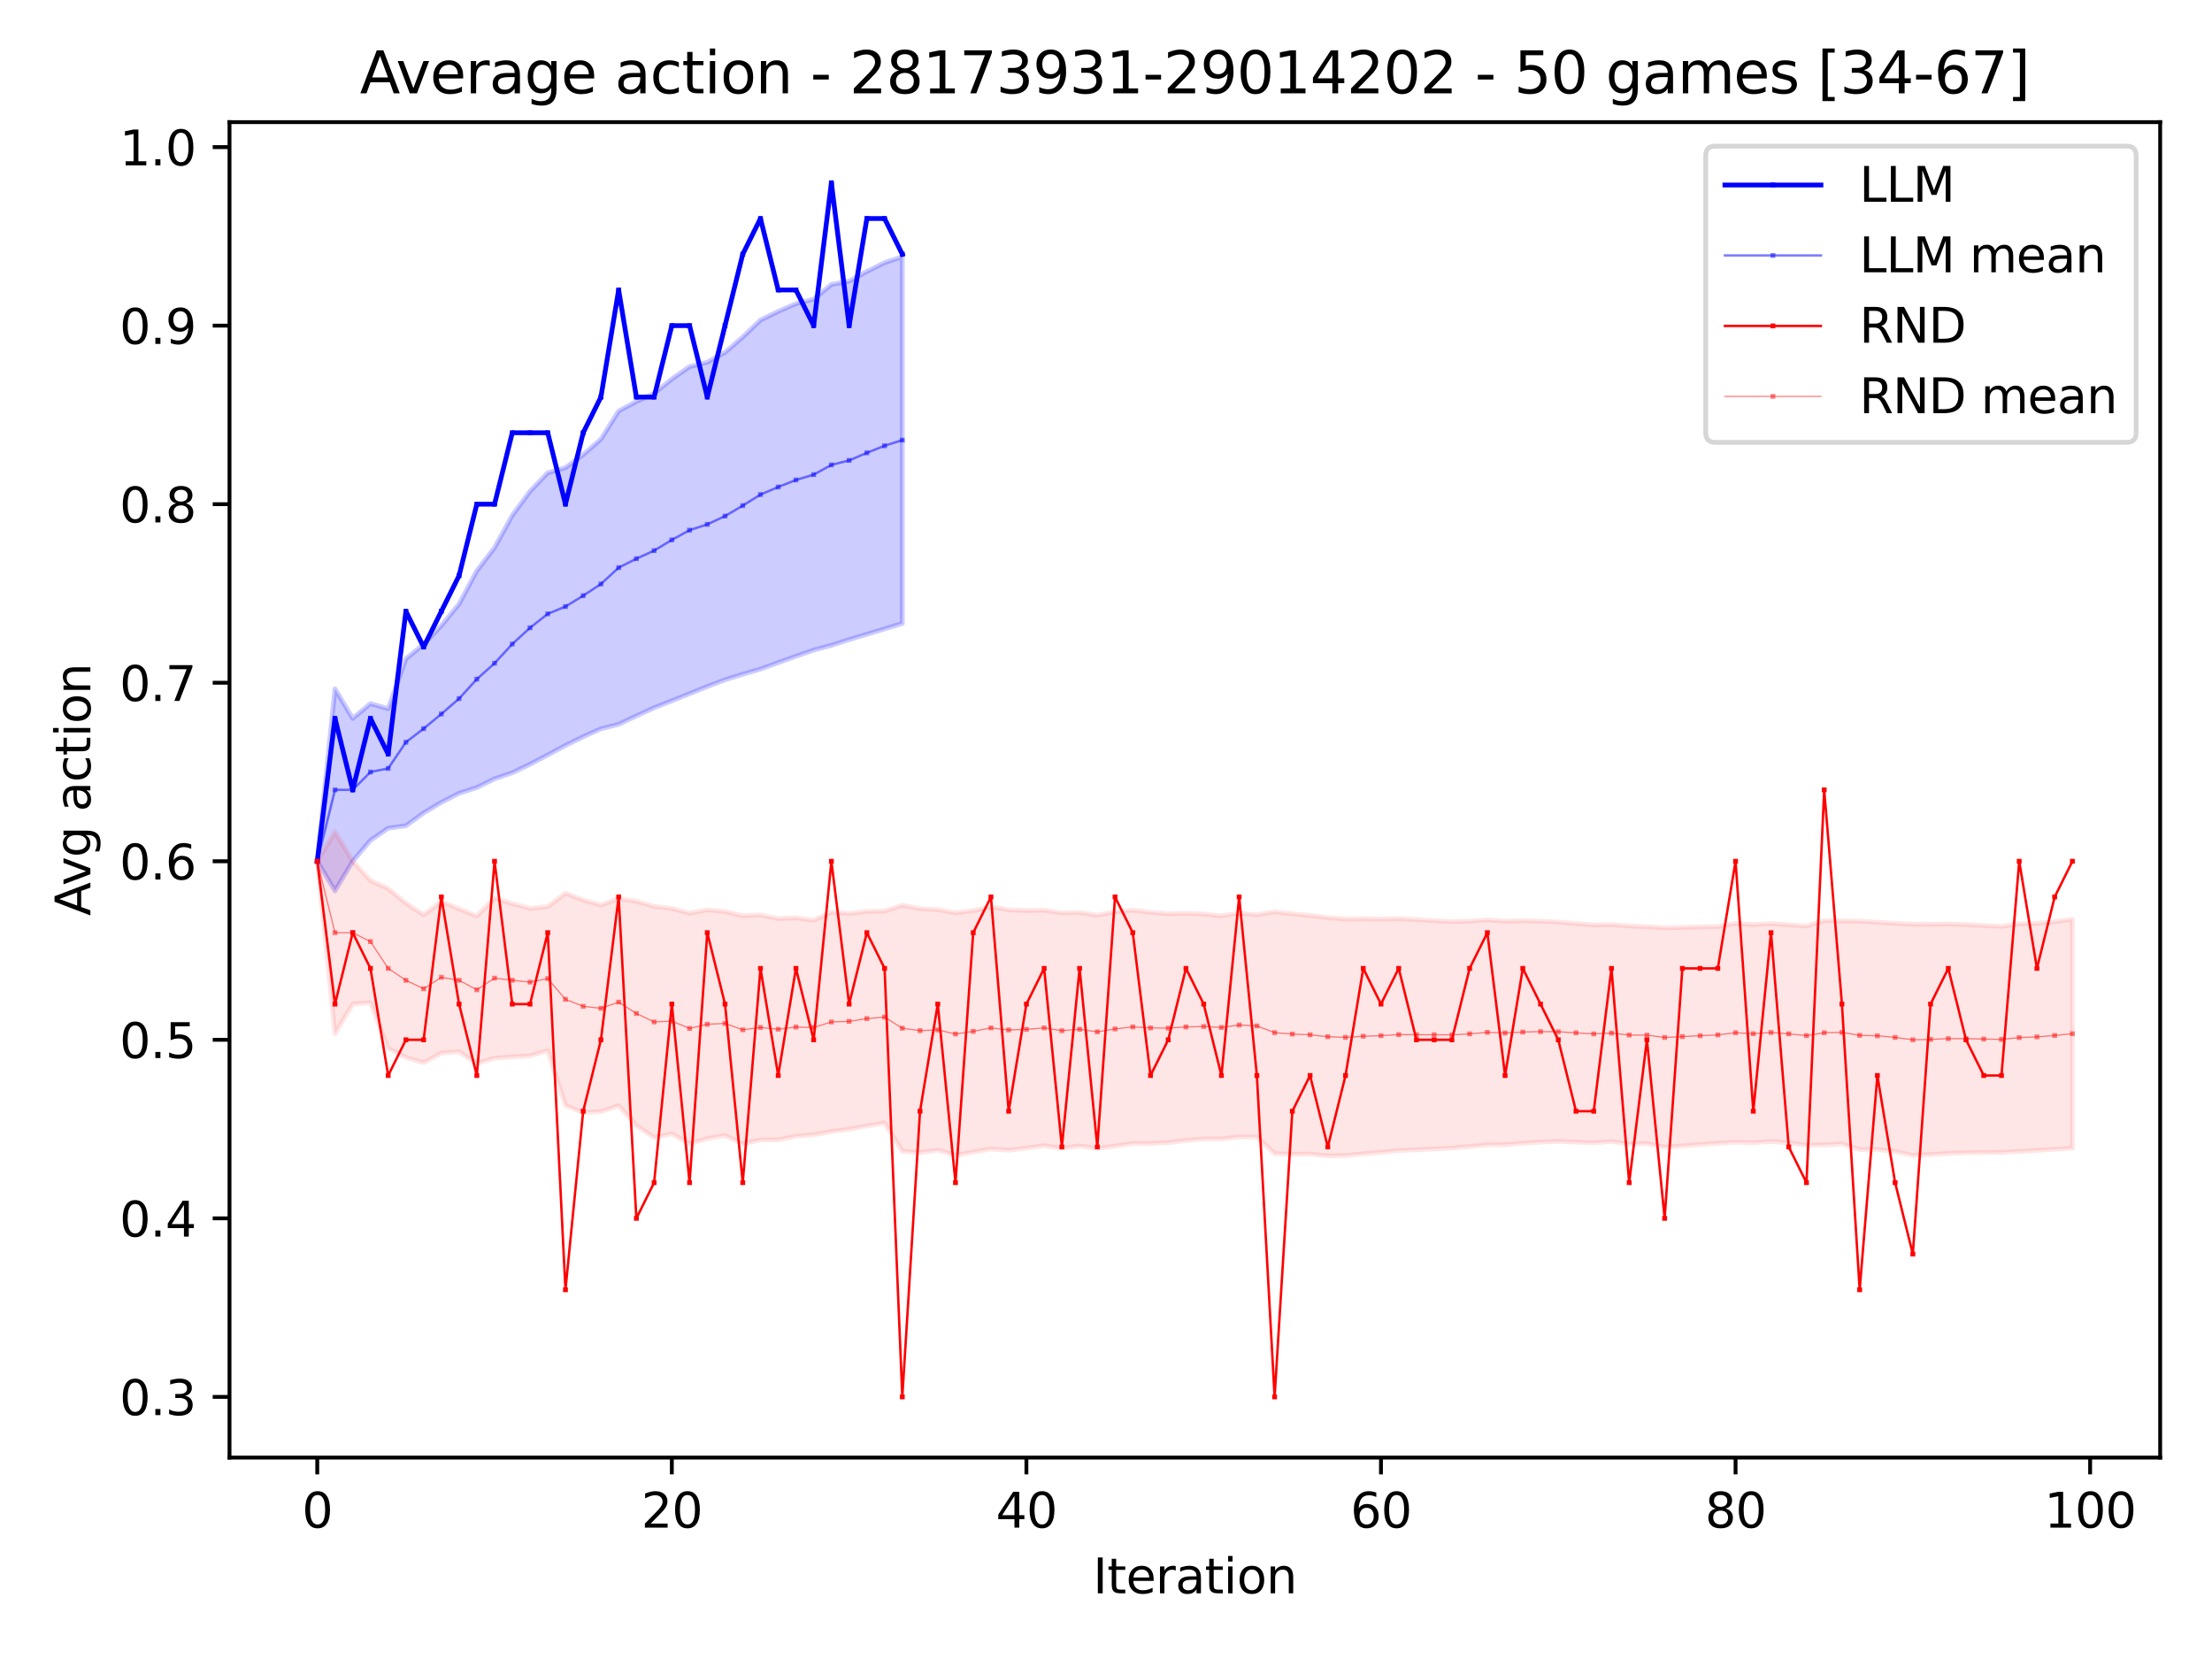 <?xml version="1.0" encoding="utf-8" standalone="no"?>
<!DOCTYPE svg PUBLIC "-//W3C//DTD SVG 1.1//EN"
  "http://www.w3.org/Graphics/SVG/1.1/DTD/svg11.dtd">
<svg xmlns:xlink="http://www.w3.org/1999/xlink" width="460.8pt" height="345.6pt" viewBox="0 0 460.8 345.6" xmlns="http://www.w3.org/2000/svg" version="1.1">
 <defs>
  <style type="text/css">*{stroke-linejoin: round; stroke-linecap: butt}</style>
 </defs>
 <g id="figure_1">
  <g id="patch_1">
   <path d="M 0 345.6 
L 460.8 345.6 
L 460.8 0 
L 0 0 
z
" style="fill: #ffffff"/>
  </g>
  <g id="axes_1">
   <g id="patch_2">
    <path d="M 47.81 303.64 
L 450 303.64 
L 450 25.44 
L 47.81 25.44 
z
" style="fill: #ffffff"/>
   </g>
   <g id="PolyCollection_1">
    <defs>
     <path id="m257fa8c493" d="M 66.091 -166.183 
L 66.091 -166.183 
L 69.785 -202.099 
L 73.478 -195.937 
L 77.171 -199.023 
L 80.864 -197.97 
L 84.557 -208.37 
L 88.251 -211.369 
L 91.944 -215.276 
L 95.637 -219.789 
L 99.33 -226.695 
L 103.023 -231.505 
L 106.717 -238.246 
L 110.41 -243.244 
L 114.103 -247.11 
L 117.796 -248.172 
L 121.489 -250.883 
L 125.183 -254.102 
L 128.876 -259.973 
L 132.569 -261.956 
L 136.262 -263.643 
L 139.955 -266.644 
L 143.649 -269.221 
L 147.342 -270.142 
L 151.035 -272.188 
L 154.728 -275.389 
L 158.421 -278.924 
L 162.115 -280.729 
L 165.808 -282.34 
L 169.501 -283.277 
L 173.194 -286.343 
L 176.888 -287.013 
L 180.581 -289.046 
L 184.274 -290.888 
L 187.967 -292.097 
L 187.967 -215.73 
L 187.967 -215.73 
L 184.274 -214.592 
L 180.581 -213.476 
L 176.888 -212.36 
L 173.194 -211.157 
L 169.501 -210.171 
L 165.808 -208.891 
L 162.115 -207.57 
L 158.421 -206.217 
L 154.728 -205.152 
L 151.035 -203.989 
L 147.342 -202.586 
L 143.649 -201.095 
L 139.955 -199.615 
L 136.262 -198.153 
L 132.569 -196.473 
L 128.876 -194.715 
L 125.183 -193.779 
L 121.489 -192.131 
L 117.796 -190.316 
L 114.103 -188.332 
L 110.41 -186.394 
L 106.717 -184.622 
L 103.023 -183.361 
L 99.33 -181.544 
L 95.637 -180.35 
L 91.944 -178.457 
L 88.251 -176.254 
L 84.557 -173.586 
L 80.864 -173.076 
L 77.171 -170.536 
L 73.478 -166.183 
L 69.785 -160.021 
L 66.091 -166.183 
z
" style="stroke: #0000ff; stroke-opacity: 0.2"/>
    </defs>
    <g clip-path="url(#pc32b47781f)">
     <use xlink:href="#m257fa8c493" x="0" y="345.6" style="fill: #0000ff; fill-opacity: 0.2; stroke: #0000ff; stroke-opacity: 0.2"/>
    </g>
   </g>
   <g id="PolyCollection_2">
    <defs>
     <path id="me15c4279b3" d="M 66.091 -166.183 
L 66.091 -166.183 
L 69.785 -172.345 
L 73.478 -166.183 
L 77.171 -162.15 
L 80.864 -160.5 
L 84.557 -157.457 
L 88.251 -155.016 
L 91.944 -157.787 
L 95.637 -156.265 
L 99.33 -154.769 
L 103.023 -158.502 
L 106.717 -157.352 
L 110.41 -156.353 
L 114.103 -156.741 
L 117.796 -159.535 
L 121.489 -158.108 
L 125.183 -157.062 
L 128.876 -158.412 
L 132.569 -157.842 
L 136.262 -156.783 
L 139.955 -156.365 
L 143.649 -155.366 
L 147.342 -156.047 
L 151.035 -155.715 
L 154.728 -154.842 
L 158.421 -154.988 
L 162.115 -154.243 
L 165.808 -154.391 
L 169.501 -153.895 
L 173.194 -155.553 
L 176.888 -155.299 
L 180.581 -155.751 
L 184.274 -155.792 
L 187.967 -157.016 
L 191.66 -156.311 
L 195.354 -156.116 
L 199.047 -155.453 
L 202.74 -155.899 
L 206.433 -156.686 
L 210.126 -156.077 
L 213.82 -155.908 
L 217.513 -155.985 
L 221.206 -155.408 
L 224.899 -155.495 
L 228.592 -154.949 
L 232.286 -155.643 
L 235.979 -155.98 
L 239.672 -155.553 
L 243.365 -155.253 
L 247.058 -155.323 
L 250.752 -155.188 
L 254.445 -154.804 
L 258.138 -155.393 
L 261.831 -155.022 
L 265.524 -155.659 
L 269.218 -155.232 
L 272.911 -154.882 
L 276.604 -154.451 
L 280.297 -154.122 
L 283.99 -154.222 
L 287.684 -154.142 
L 291.377 -154.234 
L 295.07 -154.021 
L 298.763 -153.814 
L 302.456 -153.612 
L 306.15 -153.702 
L 309.843 -153.979 
L 313.536 -153.697 
L 317.229 -153.777 
L 320.922 -153.702 
L 324.616 -153.514 
L 328.309 -153.207 
L 332.002 -152.905 
L 335.695 -152.989 
L 339.389 -152.707 
L 343.082 -152.543 
L 346.775 -152.316 
L 350.468 -152.41 
L 354.161 -152.5 
L 357.855 -152.586 
L 361.548 -153.248 
L 365.241 -152.98 
L 368.934 -153.212 
L 372.627 -152.941 
L 376.321 -152.689 
L 380.014 -153.812 
L 383.707 -153.753 
L 387.4 -153.707 
L 391.093 -153.494 
L 394.787 -153.24 
L 398.48 -153.081 
L 402.173 -153.042 
L 405.866 -153.12 
L 409.559 -152.988 
L 413.253 -152.794 
L 416.946 -152.603 
L 420.639 -153.164 
L 424.332 -153.233 
L 428.025 -153.589 
L 431.719 -154.109 
L 431.719 -106.401 
L 431.719 -106.401 
L 428.025 -106.196 
L 424.332 -105.962 
L 420.639 -105.737 
L 416.946 -105.533 
L 413.253 -105.5 
L 409.559 -105.467 
L 405.866 -105.341 
L 402.173 -105.101 
L 398.48 -104.9 
L 394.787 -105.732 
L 391.093 -106.159 
L 387.4 -106.134 
L 383.707 -107.306 
L 380.014 -107.11 
L 376.321 -107.042 
L 372.627 -107.52 
L 368.934 -107.816 
L 365.241 -107.541 
L 361.548 -107.671 
L 357.855 -107.441 
L 354.161 -107.176 
L 350.468 -106.906 
L 346.775 -106.631 
L 343.082 -107.396 
L 339.389 -107.257 
L 335.695 -107.806 
L 332.002 -107.522 
L 328.309 -107.667 
L 324.616 -107.819 
L 320.922 -107.679 
L 317.229 -107.438 
L 313.536 -107.128 
L 309.843 -107.11 
L 306.15 -106.759 
L 302.456 -106.429 
L 298.763 -106.259 
L 295.07 -106.085 
L 291.377 -105.907 
L 287.684 -105.546 
L 283.99 -105.247 
L 280.297 -104.868 
L 276.604 -104.813 
L 272.911 -105.187 
L 269.218 -105.14 
L 265.524 -105.298 
L 261.831 -108.745 
L 258.138 -108.763 
L 254.445 -108.327 
L 250.752 -108.335 
L 247.058 -108.014 
L 243.365 -107.586 
L 239.672 -107.387 
L 235.979 -107.382 
L 232.286 -106.866 
L 228.592 -106.338 
L 224.899 -106.881 
L 221.206 -106.378 
L 217.513 -106.955 
L 213.82 -106.427 
L 210.126 -105.995 
L 206.433 -106.254 
L 202.74 -105.605 
L 199.047 -104.94 
L 195.354 -105.997 
L 191.66 -105.495 
L 187.967 -105.778 
L 184.274 -111.656 
L 180.581 -111.063 
L 176.888 -110.36 
L 173.194 -109.866 
L 169.501 -109.216 
L 165.808 -108.903 
L 162.115 -108.146 
L 158.421 -108.142 
L 154.728 -107.305 
L 151.035 -109.085 
L 147.342 -108.402 
L 143.649 -107.348 
L 139.955 -109.409 
L 136.262 -108.636 
L 132.569 -111.101 
L 128.876 -115.273 
L 125.183 -114.046 
L 121.489 -113.82 
L 117.796 -115.307 
L 114.103 -126.743 
L 110.41 -125.66 
L 106.717 -125.424 
L 103.023 -125.176 
L 99.33 -124.039 
L 95.637 -126.511 
L 91.944 -126.228 
L 88.251 -124.218 
L 84.557 -125.319 
L 80.864 -127.234 
L 77.171 -136.743 
L 73.478 -136.429 
L 69.785 -130.267 
L 66.091 -166.183 
z
" style="stroke: #ff0000; stroke-opacity: 0.1"/>
    </defs>
    <g clip-path="url(#pc32b47781f)">
     <use xlink:href="#me15c4279b3" x="0" y="345.6" style="fill: #ff0000; fill-opacity: 0.1; stroke: #ff0000; stroke-opacity: 0.1"/>
    </g>
   </g>
   <g id="matplotlib.axis_1">
    <g id="xtick_1">
     <g id="line2d_1">
      <defs>
       <path id="m28d475084b" d="M 0 0 
L 0 3.5 
" style="stroke: #000000; stroke-width: 0.8"/>
      </defs>
      <g>
       <use xlink:href="#m28d475084b" x="66.091" y="303.64" style="stroke: #000000; stroke-width: 0.8"/>
      </g>
     </g>
     <g id="text_1">
      <!-- 0 -->
      <g transform="translate(62.91 318.238) scale(0.1 -0.1)">
       <defs>
        <path id="DejaVuSans-30" d="M 2034 4250 
Q 1547 4250 1301 3770 
Q 1056 3291 1056 2328 
Q 1056 1369 1301 889 
Q 1547 409 2034 409 
Q 2525 409 2770 889 
Q 3016 1369 3016 2328 
Q 3016 3291 2770 3770 
Q 2525 4250 2034 4250 
z
M 2034 4750 
Q 2819 4750 3233 4129 
Q 3647 3509 3647 2328 
Q 3647 1150 3233 529 
Q 2819 -91 2034 -91 
Q 1250 -91 836 529 
Q 422 1150 422 2328 
Q 422 3509 836 4129 
Q 1250 4750 2034 4750 
z
" transform="scale(0.016)"/>
       </defs>
       <use xlink:href="#DejaVuSans-30"/>
      </g>
     </g>
    </g>
    <g id="xtick_2">
     <g id="line2d_2">
      <g>
       <use xlink:href="#m28d475084b" x="139.955" y="303.64" style="stroke: #000000; stroke-width: 0.8"/>
      </g>
     </g>
     <g id="text_2">
      <!-- 20 -->
      <g transform="translate(133.593 318.238) scale(0.1 -0.1)">
       <defs>
        <path id="DejaVuSans-32" d="M 1228 531 
L 3431 531 
L 3431 0 
L 469 0 
L 469 531 
Q 828 903 1448 1529 
Q 2069 2156 2228 2338 
Q 2531 2678 2651 2914 
Q 2772 3150 2772 3378 
Q 2772 3750 2511 3984 
Q 2250 4219 1831 4219 
Q 1534 4219 1204 4116 
Q 875 4013 500 3803 
L 500 4441 
Q 881 4594 1212 4672 
Q 1544 4750 1819 4750 
Q 2544 4750 2975 4387 
Q 3406 4025 3406 3419 
Q 3406 3131 3298 2873 
Q 3191 2616 2906 2266 
Q 2828 2175 2409 1742 
Q 1991 1309 1228 531 
z
" transform="scale(0.016)"/>
       </defs>
       <use xlink:href="#DejaVuSans-32"/>
       <use xlink:href="#DejaVuSans-30" x="63.623"/>
      </g>
     </g>
    </g>
    <g id="xtick_3">
     <g id="line2d_3">
      <g>
       <use xlink:href="#m28d475084b" x="213.82" y="303.64" style="stroke: #000000; stroke-width: 0.8"/>
      </g>
     </g>
     <g id="text_3">
      <!-- 40 -->
      <g transform="translate(207.457 318.238) scale(0.1 -0.1)">
       <defs>
        <path id="DejaVuSans-34" d="M 2419 4116 
L 825 1625 
L 2419 1625 
L 2419 4116 
z
M 2253 4666 
L 3047 4666 
L 3047 1625 
L 3713 1625 
L 3713 1100 
L 3047 1100 
L 3047 0 
L 2419 0 
L 2419 1100 
L 313 1100 
L 313 1709 
L 2253 4666 
z
" transform="scale(0.016)"/>
       </defs>
       <use xlink:href="#DejaVuSans-34"/>
       <use xlink:href="#DejaVuSans-30" x="63.623"/>
      </g>
     </g>
    </g>
    <g id="xtick_4">
     <g id="line2d_4">
      <g>
       <use xlink:href="#m28d475084b" x="287.684" y="303.64" style="stroke: #000000; stroke-width: 0.8"/>
      </g>
     </g>
     <g id="text_4">
      <!-- 60 -->
      <g transform="translate(281.321 318.238) scale(0.1 -0.1)">
       <defs>
        <path id="DejaVuSans-36" d="M 2113 2584 
Q 1688 2584 1439 2293 
Q 1191 2003 1191 1497 
Q 1191 994 1439 701 
Q 1688 409 2113 409 
Q 2538 409 2786 701 
Q 3034 994 3034 1497 
Q 3034 2003 2786 2293 
Q 2538 2584 2113 2584 
z
M 3366 4563 
L 3366 3988 
Q 3128 4100 2886 4159 
Q 2644 4219 2406 4219 
Q 1781 4219 1451 3797 
Q 1122 3375 1075 2522 
Q 1259 2794 1537 2939 
Q 1816 3084 2150 3084 
Q 2853 3084 3261 2657 
Q 3669 2231 3669 1497 
Q 3669 778 3244 343 
Q 2819 -91 2113 -91 
Q 1303 -91 875 529 
Q 447 1150 447 2328 
Q 447 3434 972 4092 
Q 1497 4750 2381 4750 
Q 2619 4750 2861 4703 
Q 3103 4656 3366 4563 
z
" transform="scale(0.016)"/>
       </defs>
       <use xlink:href="#DejaVuSans-36"/>
       <use xlink:href="#DejaVuSans-30" x="63.623"/>
      </g>
     </g>
    </g>
    <g id="xtick_5">
     <g id="line2d_5">
      <g>
       <use xlink:href="#m28d475084b" x="361.548" y="303.64" style="stroke: #000000; stroke-width: 0.8"/>
      </g>
     </g>
     <g id="text_5">
      <!-- 80 -->
      <g transform="translate(355.185 318.238) scale(0.1 -0.1)">
       <defs>
        <path id="DejaVuSans-38" d="M 2034 2216 
Q 1584 2216 1326 1975 
Q 1069 1734 1069 1313 
Q 1069 891 1326 650 
Q 1584 409 2034 409 
Q 2484 409 2743 651 
Q 3003 894 3003 1313 
Q 3003 1734 2745 1975 
Q 2488 2216 2034 2216 
z
M 1403 2484 
Q 997 2584 770 2862 
Q 544 3141 544 3541 
Q 544 4100 942 4425 
Q 1341 4750 2034 4750 
Q 2731 4750 3128 4425 
Q 3525 4100 3525 3541 
Q 3525 3141 3298 2862 
Q 3072 2584 2669 2484 
Q 3125 2378 3379 2068 
Q 3634 1759 3634 1313 
Q 3634 634 3220 271 
Q 2806 -91 2034 -91 
Q 1263 -91 848 271 
Q 434 634 434 1313 
Q 434 1759 690 2068 
Q 947 2378 1403 2484 
z
M 1172 3481 
Q 1172 3119 1398 2916 
Q 1625 2713 2034 2713 
Q 2441 2713 2670 2916 
Q 2900 3119 2900 3481 
Q 2900 3844 2670 4047 
Q 2441 4250 2034 4250 
Q 1625 4250 1398 4047 
Q 1172 3844 1172 3481 
z
" transform="scale(0.016)"/>
       </defs>
       <use xlink:href="#DejaVuSans-38"/>
       <use xlink:href="#DejaVuSans-30" x="63.623"/>
      </g>
     </g>
    </g>
    <g id="xtick_6">
     <g id="line2d_6">
      <g>
       <use xlink:href="#m28d475084b" x="435.412" y="303.64" style="stroke: #000000; stroke-width: 0.8"/>
      </g>
     </g>
     <g id="text_6">
      <!-- 100 -->
      <g transform="translate(425.868 318.238) scale(0.1 -0.1)">
       <defs>
        <path id="DejaVuSans-31" d="M 794 531 
L 1825 531 
L 1825 4091 
L 703 3866 
L 703 4441 
L 1819 4666 
L 2450 4666 
L 2450 531 
L 3481 531 
L 3481 0 
L 794 0 
L 794 531 
z
" transform="scale(0.016)"/>
       </defs>
       <use xlink:href="#DejaVuSans-31"/>
       <use xlink:href="#DejaVuSans-30" x="63.623"/>
       <use xlink:href="#DejaVuSans-30" x="127.246"/>
      </g>
     </g>
    </g>
    <g id="text_7">
     <!-- Iteration -->
     <g transform="translate(227.696 331.917) scale(0.1 -0.1)">
      <defs>
       <path id="DejaVuSans-49" d="M 628 4666 
L 1259 4666 
L 1259 0 
L 628 0 
L 628 4666 
z
" transform="scale(0.016)"/>
       <path id="DejaVuSans-74" d="M 1172 4494 
L 1172 3500 
L 2356 3500 
L 2356 3053 
L 1172 3053 
L 1172 1153 
Q 1172 725 1289 603 
Q 1406 481 1766 481 
L 2356 481 
L 2356 0 
L 1766 0 
Q 1100 0 847 248 
Q 594 497 594 1153 
L 594 3053 
L 172 3053 
L 172 3500 
L 594 3500 
L 594 4494 
L 1172 4494 
z
" transform="scale(0.016)"/>
       <path id="DejaVuSans-65" d="M 3597 1894 
L 3597 1613 
L 953 1613 
Q 991 1019 1311 708 
Q 1631 397 2203 397 
Q 2534 397 2845 478 
Q 3156 559 3463 722 
L 3463 178 
Q 3153 47 2828 -22 
Q 2503 -91 2169 -91 
Q 1331 -91 842 396 
Q 353 884 353 1716 
Q 353 2575 817 3079 
Q 1281 3584 2069 3584 
Q 2775 3584 3186 3129 
Q 3597 2675 3597 1894 
z
M 3022 2063 
Q 3016 2534 2758 2815 
Q 2500 3097 2075 3097 
Q 1594 3097 1305 2825 
Q 1016 2553 972 2059 
L 3022 2063 
z
" transform="scale(0.016)"/>
       <path id="DejaVuSans-72" d="M 2631 2963 
Q 2534 3019 2420 3045 
Q 2306 3072 2169 3072 
Q 1681 3072 1420 2755 
Q 1159 2438 1159 1844 
L 1159 0 
L 581 0 
L 581 3500 
L 1159 3500 
L 1159 2956 
Q 1341 3275 1631 3429 
Q 1922 3584 2338 3584 
Q 2397 3584 2469 3576 
Q 2541 3569 2628 3553 
L 2631 2963 
z
" transform="scale(0.016)"/>
       <path id="DejaVuSans-61" d="M 2194 1759 
Q 1497 1759 1228 1600 
Q 959 1441 959 1056 
Q 959 750 1161 570 
Q 1363 391 1709 391 
Q 2188 391 2477 730 
Q 2766 1069 2766 1631 
L 2766 1759 
L 2194 1759 
z
M 3341 1997 
L 3341 0 
L 2766 0 
L 2766 531 
Q 2569 213 2275 61 
Q 1981 -91 1556 -91 
Q 1019 -91 701 211 
Q 384 513 384 1019 
Q 384 1609 779 1909 
Q 1175 2209 1959 2209 
L 2766 2209 
L 2766 2266 
Q 2766 2663 2505 2880 
Q 2244 3097 1772 3097 
Q 1472 3097 1187 3025 
Q 903 2953 641 2809 
L 641 3341 
Q 956 3463 1253 3523 
Q 1550 3584 1831 3584 
Q 2591 3584 2966 3190 
Q 3341 2797 3341 1997 
z
" transform="scale(0.016)"/>
       <path id="DejaVuSans-69" d="M 603 3500 
L 1178 3500 
L 1178 0 
L 603 0 
L 603 3500 
z
M 603 4863 
L 1178 4863 
L 1178 4134 
L 603 4134 
L 603 4863 
z
" transform="scale(0.016)"/>
       <path id="DejaVuSans-6f" d="M 1959 3097 
Q 1497 3097 1228 2736 
Q 959 2375 959 1747 
Q 959 1119 1226 758 
Q 1494 397 1959 397 
Q 2419 397 2687 759 
Q 2956 1122 2956 1747 
Q 2956 2369 2687 2733 
Q 2419 3097 1959 3097 
z
M 1959 3584 
Q 2709 3584 3137 3096 
Q 3566 2609 3566 1747 
Q 3566 888 3137 398 
Q 2709 -91 1959 -91 
Q 1206 -91 779 398 
Q 353 888 353 1747 
Q 353 2609 779 3096 
Q 1206 3584 1959 3584 
z
" transform="scale(0.016)"/>
       <path id="DejaVuSans-6e" d="M 3513 2113 
L 3513 0 
L 2938 0 
L 2938 2094 
Q 2938 2591 2744 2837 
Q 2550 3084 2163 3084 
Q 1697 3084 1428 2787 
Q 1159 2491 1159 1978 
L 1159 0 
L 581 0 
L 581 3500 
L 1159 3500 
L 1159 2956 
Q 1366 3272 1645 3428 
Q 1925 3584 2291 3584 
Q 2894 3584 3203 3211 
Q 3513 2838 3513 2113 
z
" transform="scale(0.016)"/>
      </defs>
      <use xlink:href="#DejaVuSans-49"/>
      <use xlink:href="#DejaVuSans-74" x="29.492"/>
      <use xlink:href="#DejaVuSans-65" x="68.701"/>
      <use xlink:href="#DejaVuSans-72" x="130.225"/>
      <use xlink:href="#DejaVuSans-61" x="171.338"/>
      <use xlink:href="#DejaVuSans-74" x="232.617"/>
      <use xlink:href="#DejaVuSans-69" x="271.826"/>
      <use xlink:href="#DejaVuSans-6f" x="299.609"/>
      <use xlink:href="#DejaVuSans-6e" x="360.791"/>
     </g>
    </g>
   </g>
   <g id="matplotlib.axis_2">
    <g id="ytick_1">
     <g id="line2d_7">
      <defs>
       <path id="mfc63018637" d="M 0 0 
L -3.5 0 
" style="stroke: #000000; stroke-width: 0.8"/>
      </defs>
      <g>
       <use xlink:href="#mfc63018637" x="47.81" y="290.995" style="stroke: #000000; stroke-width: 0.8"/>
      </g>
     </g>
     <g id="text_8">
      <!-- 0.3 -->
      <g transform="translate(24.907 294.794) scale(0.1 -0.1)">
       <defs>
        <path id="DejaVuSans-2e" d="M 684 794 
L 1344 794 
L 1344 0 
L 684 0 
L 684 794 
z
" transform="scale(0.016)"/>
        <path id="DejaVuSans-33" d="M 2597 2516 
Q 3050 2419 3304 2112 
Q 3559 1806 3559 1356 
Q 3559 666 3084 287 
Q 2609 -91 1734 -91 
Q 1441 -91 1130 -33 
Q 819 25 488 141 
L 488 750 
Q 750 597 1062 519 
Q 1375 441 1716 441 
Q 2309 441 2620 675 
Q 2931 909 2931 1356 
Q 2931 1769 2642 2001 
Q 2353 2234 1838 2234 
L 1294 2234 
L 1294 2753 
L 1863 2753 
Q 2328 2753 2575 2939 
Q 2822 3125 2822 3475 
Q 2822 3834 2567 4026 
Q 2313 4219 1838 4219 
Q 1578 4219 1281 4162 
Q 984 4106 628 3988 
L 628 4550 
Q 988 4650 1302 4700 
Q 1616 4750 1894 4750 
Q 2613 4750 3031 4423 
Q 3450 4097 3450 3541 
Q 3450 3153 3228 2886 
Q 3006 2619 2597 2516 
z
" transform="scale(0.016)"/>
       </defs>
       <use xlink:href="#DejaVuSans-30"/>
       <use xlink:href="#DejaVuSans-2e" x="63.623"/>
       <use xlink:href="#DejaVuSans-33" x="95.41"/>
      </g>
     </g>
    </g>
    <g id="ytick_2">
     <g id="line2d_8">
      <g>
       <use xlink:href="#mfc63018637" x="47.81" y="253.802" style="stroke: #000000; stroke-width: 0.8"/>
      </g>
     </g>
     <g id="text_9">
      <!-- 0.4 -->
      <g transform="translate(24.907 257.601) scale(0.1 -0.1)">
       <use xlink:href="#DejaVuSans-30"/>
       <use xlink:href="#DejaVuSans-2e" x="63.623"/>
       <use xlink:href="#DejaVuSans-34" x="95.41"/>
      </g>
     </g>
    </g>
    <g id="ytick_3">
     <g id="line2d_9">
      <g>
       <use xlink:href="#mfc63018637" x="47.81" y="216.61" style="stroke: #000000; stroke-width: 0.8"/>
      </g>
     </g>
     <g id="text_10">
      <!-- 0.5 -->
      <g transform="translate(24.907 220.409) scale(0.1 -0.1)">
       <defs>
        <path id="DejaVuSans-35" d="M 691 4666 
L 3169 4666 
L 3169 4134 
L 1269 4134 
L 1269 2991 
Q 1406 3038 1543 3061 
Q 1681 3084 1819 3084 
Q 2600 3084 3056 2656 
Q 3513 2228 3513 1497 
Q 3513 744 3044 326 
Q 2575 -91 1722 -91 
Q 1428 -91 1123 -41 
Q 819 9 494 109 
L 494 744 
Q 775 591 1075 516 
Q 1375 441 1709 441 
Q 2250 441 2565 725 
Q 2881 1009 2881 1497 
Q 2881 1984 2565 2268 
Q 2250 2553 1709 2553 
Q 1456 2553 1204 2497 
Q 953 2441 691 2322 
L 691 4666 
z
" transform="scale(0.016)"/>
       </defs>
       <use xlink:href="#DejaVuSans-30"/>
       <use xlink:href="#DejaVuSans-2e" x="63.623"/>
       <use xlink:href="#DejaVuSans-35" x="95.41"/>
      </g>
     </g>
    </g>
    <g id="ytick_4">
     <g id="line2d_10">
      <g>
       <use xlink:href="#mfc63018637" x="47.81" y="179.417" style="stroke: #000000; stroke-width: 0.8"/>
      </g>
     </g>
     <g id="text_11">
      <!-- 0.6 -->
      <g transform="translate(24.907 183.216) scale(0.1 -0.1)">
       <use xlink:href="#DejaVuSans-30"/>
       <use xlink:href="#DejaVuSans-2e" x="63.623"/>
       <use xlink:href="#DejaVuSans-36" x="95.41"/>
      </g>
     </g>
    </g>
    <g id="ytick_5">
     <g id="line2d_11">
      <g>
       <use xlink:href="#mfc63018637" x="47.81" y="142.224" style="stroke: #000000; stroke-width: 0.8"/>
      </g>
     </g>
     <g id="text_12">
      <!-- 0.7 -->
      <g transform="translate(24.907 146.024) scale(0.1 -0.1)">
       <defs>
        <path id="DejaVuSans-37" d="M 525 4666 
L 3525 4666 
L 3525 4397 
L 1831 0 
L 1172 0 
L 2766 4134 
L 525 4134 
L 525 4666 
z
" transform="scale(0.016)"/>
       </defs>
       <use xlink:href="#DejaVuSans-30"/>
       <use xlink:href="#DejaVuSans-2e" x="63.623"/>
       <use xlink:href="#DejaVuSans-37" x="95.41"/>
      </g>
     </g>
    </g>
    <g id="ytick_6">
     <g id="line2d_12">
      <g>
       <use xlink:href="#mfc63018637" x="47.81" y="105.032" style="stroke: #000000; stroke-width: 0.8"/>
      </g>
     </g>
     <g id="text_13">
      <!-- 0.8 -->
      <g transform="translate(24.907 108.831) scale(0.1 -0.1)">
       <use xlink:href="#DejaVuSans-30"/>
       <use xlink:href="#DejaVuSans-2e" x="63.623"/>
       <use xlink:href="#DejaVuSans-38" x="95.41"/>
      </g>
     </g>
    </g>
    <g id="ytick_7">
     <g id="line2d_13">
      <g>
       <use xlink:href="#mfc63018637" x="47.81" y="67.839" style="stroke: #000000; stroke-width: 0.8"/>
      </g>
     </g>
     <g id="text_14">
      <!-- 0.9 -->
      <g transform="translate(24.907 71.639) scale(0.1 -0.1)">
       <defs>
        <path id="DejaVuSans-39" d="M 703 97 
L 703 672 
Q 941 559 1184 500 
Q 1428 441 1663 441 
Q 2288 441 2617 861 
Q 2947 1281 2994 2138 
Q 2813 1869 2534 1725 
Q 2256 1581 1919 1581 
Q 1219 1581 811 2004 
Q 403 2428 403 3163 
Q 403 3881 828 4315 
Q 1253 4750 1959 4750 
Q 2769 4750 3195 4129 
Q 3622 3509 3622 2328 
Q 3622 1225 3098 567 
Q 2575 -91 1691 -91 
Q 1453 -91 1209 -44 
Q 966 3 703 97 
z
M 1959 2075 
Q 2384 2075 2632 2365 
Q 2881 2656 2881 3163 
Q 2881 3666 2632 3958 
Q 2384 4250 1959 4250 
Q 1534 4250 1286 3958 
Q 1038 3666 1038 3163 
Q 1038 2656 1286 2365 
Q 1534 2075 1959 2075 
z
" transform="scale(0.016)"/>
       </defs>
       <use xlink:href="#DejaVuSans-30"/>
       <use xlink:href="#DejaVuSans-2e" x="63.623"/>
       <use xlink:href="#DejaVuSans-39" x="95.41"/>
      </g>
     </g>
    </g>
    <g id="ytick_8">
     <g id="line2d_14">
      <g>
       <use xlink:href="#mfc63018637" x="47.81" y="30.647" style="stroke: #000000; stroke-width: 0.8"/>
      </g>
     </g>
     <g id="text_15">
      <!-- 1.0 -->
      <g transform="translate(24.907 34.446) scale(0.1 -0.1)">
       <use xlink:href="#DejaVuSans-31"/>
       <use xlink:href="#DejaVuSans-2e" x="63.623"/>
       <use xlink:href="#DejaVuSans-30" x="95.41"/>
      </g>
     </g>
    </g>
    <g id="text_16">
     <!-- Avg action -->
     <g transform="translate(18.827 190.78) rotate(-90) scale(0.1 -0.1)">
      <defs>
       <path id="DejaVuSans-41" d="M 2188 4044 
L 1331 1722 
L 3047 1722 
L 2188 4044 
z
M 1831 4666 
L 2547 4666 
L 4325 0 
L 3669 0 
L 3244 1197 
L 1141 1197 
L 716 0 
L 50 0 
L 1831 4666 
z
" transform="scale(0.016)"/>
       <path id="DejaVuSans-76" d="M 191 3500 
L 800 3500 
L 1894 563 
L 2988 3500 
L 3597 3500 
L 2284 0 
L 1503 0 
L 191 3500 
z
" transform="scale(0.016)"/>
       <path id="DejaVuSans-67" d="M 2906 1791 
Q 2906 2416 2648 2759 
Q 2391 3103 1925 3103 
Q 1463 3103 1205 2759 
Q 947 2416 947 1791 
Q 947 1169 1205 825 
Q 1463 481 1925 481 
Q 2391 481 2648 825 
Q 2906 1169 2906 1791 
z
M 3481 434 
Q 3481 -459 3084 -895 
Q 2688 -1331 1869 -1331 
Q 1566 -1331 1297 -1286 
Q 1028 -1241 775 -1147 
L 775 -588 
Q 1028 -725 1275 -790 
Q 1522 -856 1778 -856 
Q 2344 -856 2625 -561 
Q 2906 -266 2906 331 
L 2906 616 
Q 2728 306 2450 153 
Q 2172 0 1784 0 
Q 1141 0 747 490 
Q 353 981 353 1791 
Q 353 2603 747 3093 
Q 1141 3584 1784 3584 
Q 2172 3584 2450 3431 
Q 2728 3278 2906 2969 
L 2906 3500 
L 3481 3500 
L 3481 434 
z
" transform="scale(0.016)"/>
       <path id="DejaVuSans-20" transform="scale(0.016)"/>
       <path id="DejaVuSans-63" d="M 3122 3366 
L 3122 2828 
Q 2878 2963 2633 3030 
Q 2388 3097 2138 3097 
Q 1578 3097 1268 2742 
Q 959 2388 959 1747 
Q 959 1106 1268 751 
Q 1578 397 2138 397 
Q 2388 397 2633 464 
Q 2878 531 3122 666 
L 3122 134 
Q 2881 22 2623 -34 
Q 2366 -91 2075 -91 
Q 1284 -91 818 406 
Q 353 903 353 1747 
Q 353 2603 823 3093 
Q 1294 3584 2113 3584 
Q 2378 3584 2631 3529 
Q 2884 3475 3122 3366 
z
" transform="scale(0.016)"/>
      </defs>
      <use xlink:href="#DejaVuSans-41"/>
      <use xlink:href="#DejaVuSans-76" x="62.533"/>
      <use xlink:href="#DejaVuSans-67" x="121.713"/>
      <use xlink:href="#DejaVuSans-20" x="185.189"/>
      <use xlink:href="#DejaVuSans-61" x="216.977"/>
      <use xlink:href="#DejaVuSans-63" x="278.256"/>
      <use xlink:href="#DejaVuSans-74" x="333.236"/>
      <use xlink:href="#DejaVuSans-69" x="372.445"/>
      <use xlink:href="#DejaVuSans-6f" x="400.229"/>
      <use xlink:href="#DejaVuSans-6e" x="461.41"/>
     </g>
    </g>
   </g>
   <g id="line2d_15">
    <path d="M 66.091 179.417 
L 69.785 149.663 
L 73.478 164.54 
L 77.171 149.663 
L 80.864 157.101 
L 84.557 127.347 
L 88.251 134.786 
L 91.944 127.347 
L 95.637 119.909 
L 99.33 105.032 
L 103.023 105.032 
L 106.717 90.155 
L 110.41 90.155 
L 114.103 90.155 
L 117.796 105.032 
L 121.489 90.155 
L 125.183 82.716 
L 128.876 60.401 
L 132.569 82.716 
L 136.262 82.716 
L 139.955 67.839 
L 143.649 67.839 
L 147.342 82.716 
L 151.035 67.839 
L 154.728 52.962 
L 158.421 45.524 
L 162.115 60.401 
L 165.808 60.401 
L 169.501 67.839 
L 173.194 38.085 
L 176.888 67.839 
L 180.581 45.524 
L 184.274 45.524 
L 187.967 52.962 
" clip-path="url(#pc32b47781f)" style="fill: none; stroke: #0000ff; stroke-linecap: square"/>
    <defs>
     <path id="m01d184c391" d="M -0.5 0.5 
L 0.5 0.5 
L 0.5 -0.5 
L -0.5 -0.5 
z
"/>
    </defs>
    <g clip-path="url(#pc32b47781f)">
     <use xlink:href="#m01d184c391" x="66.091" y="179.417" style="fill: #0000ff"/>
     <use xlink:href="#m01d184c391" x="69.785" y="149.663" style="fill: #0000ff"/>
     <use xlink:href="#m01d184c391" x="73.478" y="164.54" style="fill: #0000ff"/>
     <use xlink:href="#m01d184c391" x="77.171" y="149.663" style="fill: #0000ff"/>
     <use xlink:href="#m01d184c391" x="80.864" y="157.101" style="fill: #0000ff"/>
     <use xlink:href="#m01d184c391" x="84.557" y="127.347" style="fill: #0000ff"/>
     <use xlink:href="#m01d184c391" x="88.251" y="134.786" style="fill: #0000ff"/>
     <use xlink:href="#m01d184c391" x="91.944" y="127.347" style="fill: #0000ff"/>
     <use xlink:href="#m01d184c391" x="95.637" y="119.909" style="fill: #0000ff"/>
     <use xlink:href="#m01d184c391" x="99.33" y="105.032" style="fill: #0000ff"/>
     <use xlink:href="#m01d184c391" x="103.023" y="105.032" style="fill: #0000ff"/>
     <use xlink:href="#m01d184c391" x="106.717" y="90.155" style="fill: #0000ff"/>
     <use xlink:href="#m01d184c391" x="110.41" y="90.155" style="fill: #0000ff"/>
     <use xlink:href="#m01d184c391" x="114.103" y="90.155" style="fill: #0000ff"/>
     <use xlink:href="#m01d184c391" x="117.796" y="105.032" style="fill: #0000ff"/>
     <use xlink:href="#m01d184c391" x="121.489" y="90.155" style="fill: #0000ff"/>
     <use xlink:href="#m01d184c391" x="125.183" y="82.716" style="fill: #0000ff"/>
     <use xlink:href="#m01d184c391" x="128.876" y="60.401" style="fill: #0000ff"/>
     <use xlink:href="#m01d184c391" x="132.569" y="82.716" style="fill: #0000ff"/>
     <use xlink:href="#m01d184c391" x="136.262" y="82.716" style="fill: #0000ff"/>
     <use xlink:href="#m01d184c391" x="139.955" y="67.839" style="fill: #0000ff"/>
     <use xlink:href="#m01d184c391" x="143.649" y="67.839" style="fill: #0000ff"/>
     <use xlink:href="#m01d184c391" x="147.342" y="82.716" style="fill: #0000ff"/>
     <use xlink:href="#m01d184c391" x="151.035" y="67.839" style="fill: #0000ff"/>
     <use xlink:href="#m01d184c391" x="154.728" y="52.962" style="fill: #0000ff"/>
     <use xlink:href="#m01d184c391" x="158.421" y="45.524" style="fill: #0000ff"/>
     <use xlink:href="#m01d184c391" x="162.115" y="60.401" style="fill: #0000ff"/>
     <use xlink:href="#m01d184c391" x="165.808" y="60.401" style="fill: #0000ff"/>
     <use xlink:href="#m01d184c391" x="169.501" y="67.839" style="fill: #0000ff"/>
     <use xlink:href="#m01d184c391" x="173.194" y="38.085" style="fill: #0000ff"/>
     <use xlink:href="#m01d184c391" x="176.888" y="67.839" style="fill: #0000ff"/>
     <use xlink:href="#m01d184c391" x="180.581" y="45.524" style="fill: #0000ff"/>
     <use xlink:href="#m01d184c391" x="184.274" y="45.524" style="fill: #0000ff"/>
     <use xlink:href="#m01d184c391" x="187.967" y="52.962" style="fill: #0000ff"/>
    </g>
   </g>
   <g id="line2d_16">
    <path d="M 66.091 179.417 
L 69.785 164.54 
L 73.478 164.54 
L 77.171 160.821 
L 80.864 160.077 
L 84.557 154.622 
L 88.251 151.788 
L 91.944 148.733 
L 95.637 145.53 
L 99.33 141.481 
L 103.023 138.167 
L 106.717 134.166 
L 110.41 130.781 
L 114.103 127.879 
L 117.796 126.356 
L 121.489 124.093 
L 125.183 121.659 
L 128.876 118.256 
L 132.569 116.385 
L 136.262 114.702 
L 139.955 112.47 
L 143.649 110.442 
L 147.342 109.236 
L 151.035 107.511 
L 154.728 105.33 
L 158.421 103.029 
L 162.115 101.45 
L 165.808 99.984 
L 169.501 98.876 
L 173.194 96.85 
L 176.888 95.914 
L 180.581 94.339 
L 184.274 92.86 
L 187.967 91.686 
" clip-path="url(#pc32b47781f)" style="fill: none; stroke: #0000ff; stroke-opacity: 0.5; stroke-width: 0.5; stroke-linecap: square"/>
    <defs>
     <path id="m66f22e8a48" d="M -0.5 0.5 
L 0.5 0.5 
L 0.5 -0.5 
L -0.5 -0.5 
z
"/>
    </defs>
    <g clip-path="url(#pc32b47781f)">
     <use xlink:href="#m66f22e8a48" x="66.091" y="179.417" style="fill: #0000ff; fill-opacity: 0.5"/>
     <use xlink:href="#m66f22e8a48" x="69.785" y="164.54" style="fill: #0000ff; fill-opacity: 0.5"/>
     <use xlink:href="#m66f22e8a48" x="73.478" y="164.54" style="fill: #0000ff; fill-opacity: 0.5"/>
     <use xlink:href="#m66f22e8a48" x="77.171" y="160.821" style="fill: #0000ff; fill-opacity: 0.5"/>
     <use xlink:href="#m66f22e8a48" x="80.864" y="160.077" style="fill: #0000ff; fill-opacity: 0.5"/>
     <use xlink:href="#m66f22e8a48" x="84.557" y="154.622" style="fill: #0000ff; fill-opacity: 0.5"/>
     <use xlink:href="#m66f22e8a48" x="88.251" y="151.788" style="fill: #0000ff; fill-opacity: 0.5"/>
     <use xlink:href="#m66f22e8a48" x="91.944" y="148.733" style="fill: #0000ff; fill-opacity: 0.5"/>
     <use xlink:href="#m66f22e8a48" x="95.637" y="145.53" style="fill: #0000ff; fill-opacity: 0.5"/>
     <use xlink:href="#m66f22e8a48" x="99.33" y="141.481" style="fill: #0000ff; fill-opacity: 0.5"/>
     <use xlink:href="#m66f22e8a48" x="103.023" y="138.167" style="fill: #0000ff; fill-opacity: 0.5"/>
     <use xlink:href="#m66f22e8a48" x="106.717" y="134.166" style="fill: #0000ff; fill-opacity: 0.5"/>
     <use xlink:href="#m66f22e8a48" x="110.41" y="130.781" style="fill: #0000ff; fill-opacity: 0.5"/>
     <use xlink:href="#m66f22e8a48" x="114.103" y="127.879" style="fill: #0000ff; fill-opacity: 0.5"/>
     <use xlink:href="#m66f22e8a48" x="117.796" y="126.356" style="fill: #0000ff; fill-opacity: 0.5"/>
     <use xlink:href="#m66f22e8a48" x="121.489" y="124.093" style="fill: #0000ff; fill-opacity: 0.5"/>
     <use xlink:href="#m66f22e8a48" x="125.183" y="121.659" style="fill: #0000ff; fill-opacity: 0.5"/>
     <use xlink:href="#m66f22e8a48" x="128.876" y="118.256" style="fill: #0000ff; fill-opacity: 0.5"/>
     <use xlink:href="#m66f22e8a48" x="132.569" y="116.385" style="fill: #0000ff; fill-opacity: 0.5"/>
     <use xlink:href="#m66f22e8a48" x="136.262" y="114.702" style="fill: #0000ff; fill-opacity: 0.5"/>
     <use xlink:href="#m66f22e8a48" x="139.955" y="112.47" style="fill: #0000ff; fill-opacity: 0.5"/>
     <use xlink:href="#m66f22e8a48" x="143.649" y="110.442" style="fill: #0000ff; fill-opacity: 0.5"/>
     <use xlink:href="#m66f22e8a48" x="147.342" y="109.236" style="fill: #0000ff; fill-opacity: 0.5"/>
     <use xlink:href="#m66f22e8a48" x="151.035" y="107.511" style="fill: #0000ff; fill-opacity: 0.5"/>
     <use xlink:href="#m66f22e8a48" x="154.728" y="105.33" style="fill: #0000ff; fill-opacity: 0.5"/>
     <use xlink:href="#m66f22e8a48" x="158.421" y="103.029" style="fill: #0000ff; fill-opacity: 0.5"/>
     <use xlink:href="#m66f22e8a48" x="162.115" y="101.45" style="fill: #0000ff; fill-opacity: 0.5"/>
     <use xlink:href="#m66f22e8a48" x="165.808" y="99.984" style="fill: #0000ff; fill-opacity: 0.5"/>
     <use xlink:href="#m66f22e8a48" x="169.501" y="98.876" style="fill: #0000ff; fill-opacity: 0.5"/>
     <use xlink:href="#m66f22e8a48" x="173.194" y="96.85" style="fill: #0000ff; fill-opacity: 0.5"/>
     <use xlink:href="#m66f22e8a48" x="176.888" y="95.914" style="fill: #0000ff; fill-opacity: 0.5"/>
     <use xlink:href="#m66f22e8a48" x="180.581" y="94.339" style="fill: #0000ff; fill-opacity: 0.5"/>
     <use xlink:href="#m66f22e8a48" x="184.274" y="92.86" style="fill: #0000ff; fill-opacity: 0.5"/>
     <use xlink:href="#m66f22e8a48" x="187.967" y="91.686" style="fill: #0000ff; fill-opacity: 0.5"/>
    </g>
   </g>
   <g id="line2d_17">
    <path d="M 66.091 179.417 
L 69.785 209.171 
L 73.478 194.294 
L 77.171 201.733 
L 80.864 224.048 
L 84.557 216.61 
L 88.251 216.61 
L 91.944 186.856 
L 95.637 209.171 
L 99.33 224.048 
L 103.023 179.417 
L 106.717 209.171 
L 110.41 209.171 
L 114.103 194.294 
L 117.796 268.679 
L 121.489 231.487 
L 125.183 216.61 
L 128.876 186.856 
L 132.569 253.802 
L 136.262 246.364 
L 139.955 209.171 
L 143.649 246.364 
L 147.342 194.294 
L 151.035 209.171 
L 154.728 246.364 
L 158.421 201.733 
L 162.115 224.048 
L 165.808 201.733 
L 169.501 216.61 
L 173.194 179.417 
L 176.888 209.171 
L 180.581 194.294 
L 184.274 201.733 
L 187.967 290.995 
L 191.66 231.487 
L 195.354 209.171 
L 199.047 246.364 
L 202.74 194.294 
L 206.433 186.856 
L 210.126 231.487 
L 213.82 209.171 
L 217.513 201.733 
L 221.206 238.925 
L 224.899 201.733 
L 228.592 238.925 
L 232.286 186.856 
L 235.979 194.294 
L 239.672 224.048 
L 243.365 216.61 
L 247.058 201.733 
L 250.752 209.171 
L 254.445 224.048 
L 258.138 186.856 
L 261.831 224.048 
L 265.524 290.995 
L 269.218 231.487 
L 272.911 224.048 
L 276.604 238.925 
L 280.297 224.048 
L 283.99 201.733 
L 287.684 209.171 
L 291.377 201.733 
L 295.07 216.61 
L 298.763 216.61 
L 302.456 216.61 
L 306.15 201.733 
L 309.843 194.294 
L 313.536 224.048 
L 317.229 201.733 
L 320.922 209.171 
L 324.616 216.61 
L 328.309 231.487 
L 332.002 231.487 
L 335.695 201.733 
L 339.389 246.364 
L 343.082 216.61 
L 346.775 253.802 
L 350.468 201.733 
L 354.161 201.733 
L 357.855 201.733 
L 361.548 179.417 
L 365.241 231.487 
L 368.934 194.294 
L 372.627 238.925 
L 376.321 246.364 
L 380.014 164.54 
L 383.707 209.171 
L 387.4 268.679 
L 391.093 224.048 
L 394.787 246.364 
L 398.48 261.241 
L 402.173 209.171 
L 405.866 201.733 
L 409.559 216.61 
L 413.253 224.048 
L 416.946 224.048 
L 420.639 179.417 
L 424.332 201.733 
L 428.025 186.856 
L 431.719 179.417 
" clip-path="url(#pc32b47781f)" style="fill: none; stroke: #ff0000; stroke-width: 0.5; stroke-linecap: square"/>
    <defs>
     <path id="mfce4409bcd" d="M -0.5 0.5 
L 0.5 0.5 
L 0.5 -0.5 
L -0.5 -0.5 
z
"/>
    </defs>
    <g clip-path="url(#pc32b47781f)">
     <use xlink:href="#mfce4409bcd" x="66.091" y="179.417" style="fill: #ff0000"/>
     <use xlink:href="#mfce4409bcd" x="69.785" y="209.171" style="fill: #ff0000"/>
     <use xlink:href="#mfce4409bcd" x="73.478" y="194.294" style="fill: #ff0000"/>
     <use xlink:href="#mfce4409bcd" x="77.171" y="201.733" style="fill: #ff0000"/>
     <use xlink:href="#mfce4409bcd" x="80.864" y="224.048" style="fill: #ff0000"/>
     <use xlink:href="#mfce4409bcd" x="84.557" y="216.61" style="fill: #ff0000"/>
     <use xlink:href="#mfce4409bcd" x="88.251" y="216.61" style="fill: #ff0000"/>
     <use xlink:href="#mfce4409bcd" x="91.944" y="186.856" style="fill: #ff0000"/>
     <use xlink:href="#mfce4409bcd" x="95.637" y="209.171" style="fill: #ff0000"/>
     <use xlink:href="#mfce4409bcd" x="99.33" y="224.048" style="fill: #ff0000"/>
     <use xlink:href="#mfce4409bcd" x="103.023" y="179.417" style="fill: #ff0000"/>
     <use xlink:href="#mfce4409bcd" x="106.717" y="209.171" style="fill: #ff0000"/>
     <use xlink:href="#mfce4409bcd" x="110.41" y="209.171" style="fill: #ff0000"/>
     <use xlink:href="#mfce4409bcd" x="114.103" y="194.294" style="fill: #ff0000"/>
     <use xlink:href="#mfce4409bcd" x="117.796" y="268.679" style="fill: #ff0000"/>
     <use xlink:href="#mfce4409bcd" x="121.489" y="231.487" style="fill: #ff0000"/>
     <use xlink:href="#mfce4409bcd" x="125.183" y="216.61" style="fill: #ff0000"/>
     <use xlink:href="#mfce4409bcd" x="128.876" y="186.856" style="fill: #ff0000"/>
     <use xlink:href="#mfce4409bcd" x="132.569" y="253.802" style="fill: #ff0000"/>
     <use xlink:href="#mfce4409bcd" x="136.262" y="246.364" style="fill: #ff0000"/>
     <use xlink:href="#mfce4409bcd" x="139.955" y="209.171" style="fill: #ff0000"/>
     <use xlink:href="#mfce4409bcd" x="143.649" y="246.364" style="fill: #ff0000"/>
     <use xlink:href="#mfce4409bcd" x="147.342" y="194.294" style="fill: #ff0000"/>
     <use xlink:href="#mfce4409bcd" x="151.035" y="209.171" style="fill: #ff0000"/>
     <use xlink:href="#mfce4409bcd" x="154.728" y="246.364" style="fill: #ff0000"/>
     <use xlink:href="#mfce4409bcd" x="158.421" y="201.733" style="fill: #ff0000"/>
     <use xlink:href="#mfce4409bcd" x="162.115" y="224.048" style="fill: #ff0000"/>
     <use xlink:href="#mfce4409bcd" x="165.808" y="201.733" style="fill: #ff0000"/>
     <use xlink:href="#mfce4409bcd" x="169.501" y="216.61" style="fill: #ff0000"/>
     <use xlink:href="#mfce4409bcd" x="173.194" y="179.417" style="fill: #ff0000"/>
     <use xlink:href="#mfce4409bcd" x="176.888" y="209.171" style="fill: #ff0000"/>
     <use xlink:href="#mfce4409bcd" x="180.581" y="194.294" style="fill: #ff0000"/>
     <use xlink:href="#mfce4409bcd" x="184.274" y="201.733" style="fill: #ff0000"/>
     <use xlink:href="#mfce4409bcd" x="187.967" y="290.995" style="fill: #ff0000"/>
     <use xlink:href="#mfce4409bcd" x="191.66" y="231.487" style="fill: #ff0000"/>
     <use xlink:href="#mfce4409bcd" x="195.354" y="209.171" style="fill: #ff0000"/>
     <use xlink:href="#mfce4409bcd" x="199.047" y="246.364" style="fill: #ff0000"/>
     <use xlink:href="#mfce4409bcd" x="202.74" y="194.294" style="fill: #ff0000"/>
     <use xlink:href="#mfce4409bcd" x="206.433" y="186.856" style="fill: #ff0000"/>
     <use xlink:href="#mfce4409bcd" x="210.126" y="231.487" style="fill: #ff0000"/>
     <use xlink:href="#mfce4409bcd" x="213.82" y="209.171" style="fill: #ff0000"/>
     <use xlink:href="#mfce4409bcd" x="217.513" y="201.733" style="fill: #ff0000"/>
     <use xlink:href="#mfce4409bcd" x="221.206" y="238.925" style="fill: #ff0000"/>
     <use xlink:href="#mfce4409bcd" x="224.899" y="201.733" style="fill: #ff0000"/>
     <use xlink:href="#mfce4409bcd" x="228.592" y="238.925" style="fill: #ff0000"/>
     <use xlink:href="#mfce4409bcd" x="232.286" y="186.856" style="fill: #ff0000"/>
     <use xlink:href="#mfce4409bcd" x="235.979" y="194.294" style="fill: #ff0000"/>
     <use xlink:href="#mfce4409bcd" x="239.672" y="224.048" style="fill: #ff0000"/>
     <use xlink:href="#mfce4409bcd" x="243.365" y="216.61" style="fill: #ff0000"/>
     <use xlink:href="#mfce4409bcd" x="247.058" y="201.733" style="fill: #ff0000"/>
     <use xlink:href="#mfce4409bcd" x="250.752" y="209.171" style="fill: #ff0000"/>
     <use xlink:href="#mfce4409bcd" x="254.445" y="224.048" style="fill: #ff0000"/>
     <use xlink:href="#mfce4409bcd" x="258.138" y="186.856" style="fill: #ff0000"/>
     <use xlink:href="#mfce4409bcd" x="261.831" y="224.048" style="fill: #ff0000"/>
     <use xlink:href="#mfce4409bcd" x="265.524" y="290.995" style="fill: #ff0000"/>
     <use xlink:href="#mfce4409bcd" x="269.218" y="231.487" style="fill: #ff0000"/>
     <use xlink:href="#mfce4409bcd" x="272.911" y="224.048" style="fill: #ff0000"/>
     <use xlink:href="#mfce4409bcd" x="276.604" y="238.925" style="fill: #ff0000"/>
     <use xlink:href="#mfce4409bcd" x="280.297" y="224.048" style="fill: #ff0000"/>
     <use xlink:href="#mfce4409bcd" x="283.99" y="201.733" style="fill: #ff0000"/>
     <use xlink:href="#mfce4409bcd" x="287.684" y="209.171" style="fill: #ff0000"/>
     <use xlink:href="#mfce4409bcd" x="291.377" y="201.733" style="fill: #ff0000"/>
     <use xlink:href="#mfce4409bcd" x="295.07" y="216.61" style="fill: #ff0000"/>
     <use xlink:href="#mfce4409bcd" x="298.763" y="216.61" style="fill: #ff0000"/>
     <use xlink:href="#mfce4409bcd" x="302.456" y="216.61" style="fill: #ff0000"/>
     <use xlink:href="#mfce4409bcd" x="306.15" y="201.733" style="fill: #ff0000"/>
     <use xlink:href="#mfce4409bcd" x="309.843" y="194.294" style="fill: #ff0000"/>
     <use xlink:href="#mfce4409bcd" x="313.536" y="224.048" style="fill: #ff0000"/>
     <use xlink:href="#mfce4409bcd" x="317.229" y="201.733" style="fill: #ff0000"/>
     <use xlink:href="#mfce4409bcd" x="320.922" y="209.171" style="fill: #ff0000"/>
     <use xlink:href="#mfce4409bcd" x="324.616" y="216.61" style="fill: #ff0000"/>
     <use xlink:href="#mfce4409bcd" x="328.309" y="231.487" style="fill: #ff0000"/>
     <use xlink:href="#mfce4409bcd" x="332.002" y="231.487" style="fill: #ff0000"/>
     <use xlink:href="#mfce4409bcd" x="335.695" y="201.733" style="fill: #ff0000"/>
     <use xlink:href="#mfce4409bcd" x="339.389" y="246.364" style="fill: #ff0000"/>
     <use xlink:href="#mfce4409bcd" x="343.082" y="216.61" style="fill: #ff0000"/>
     <use xlink:href="#mfce4409bcd" x="346.775" y="253.802" style="fill: #ff0000"/>
     <use xlink:href="#mfce4409bcd" x="350.468" y="201.733" style="fill: #ff0000"/>
     <use xlink:href="#mfce4409bcd" x="354.161" y="201.733" style="fill: #ff0000"/>
     <use xlink:href="#mfce4409bcd" x="357.855" y="201.733" style="fill: #ff0000"/>
     <use xlink:href="#mfce4409bcd" x="361.548" y="179.417" style="fill: #ff0000"/>
     <use xlink:href="#mfce4409bcd" x="365.241" y="231.487" style="fill: #ff0000"/>
     <use xlink:href="#mfce4409bcd" x="368.934" y="194.294" style="fill: #ff0000"/>
     <use xlink:href="#mfce4409bcd" x="372.627" y="238.925" style="fill: #ff0000"/>
     <use xlink:href="#mfce4409bcd" x="376.321" y="246.364" style="fill: #ff0000"/>
     <use xlink:href="#mfce4409bcd" x="380.014" y="164.54" style="fill: #ff0000"/>
     <use xlink:href="#mfce4409bcd" x="383.707" y="209.171" style="fill: #ff0000"/>
     <use xlink:href="#mfce4409bcd" x="387.4" y="268.679" style="fill: #ff0000"/>
     <use xlink:href="#mfce4409bcd" x="391.093" y="224.048" style="fill: #ff0000"/>
     <use xlink:href="#mfce4409bcd" x="394.787" y="246.364" style="fill: #ff0000"/>
     <use xlink:href="#mfce4409bcd" x="398.48" y="261.241" style="fill: #ff0000"/>
     <use xlink:href="#mfce4409bcd" x="402.173" y="209.171" style="fill: #ff0000"/>
     <use xlink:href="#mfce4409bcd" x="405.866" y="201.733" style="fill: #ff0000"/>
     <use xlink:href="#mfce4409bcd" x="409.559" y="216.61" style="fill: #ff0000"/>
     <use xlink:href="#mfce4409bcd" x="413.253" y="224.048" style="fill: #ff0000"/>
     <use xlink:href="#mfce4409bcd" x="416.946" y="224.048" style="fill: #ff0000"/>
     <use xlink:href="#mfce4409bcd" x="420.639" y="179.417" style="fill: #ff0000"/>
     <use xlink:href="#mfce4409bcd" x="424.332" y="201.733" style="fill: #ff0000"/>
     <use xlink:href="#mfce4409bcd" x="428.025" y="186.856" style="fill: #ff0000"/>
     <use xlink:href="#mfce4409bcd" x="431.719" y="179.417" style="fill: #ff0000"/>
    </g>
   </g>
   <g id="line2d_18">
    <path d="M 66.091 179.417 
L 69.785 194.294 
L 73.478 194.294 
L 77.171 196.154 
L 80.864 201.733 
L 84.557 204.212 
L 88.251 205.983 
L 91.944 203.592 
L 95.637 204.212 
L 99.33 206.196 
L 103.023 203.761 
L 106.717 204.212 
L 110.41 204.593 
L 114.103 203.858 
L 117.796 208.179 
L 121.489 209.636 
L 125.183 210.046 
L 128.876 208.758 
L 132.569 211.129 
L 136.262 212.89 
L 139.955 212.713 
L 143.649 214.243 
L 147.342 213.375 
L 151.035 213.2 
L 154.728 214.527 
L 158.421 214.035 
L 162.115 214.406 
L 165.808 213.953 
L 169.501 214.045 
L 173.194 212.89 
L 176.888 212.77 
L 180.581 212.193 
L 184.274 211.876 
L 187.967 214.203 
L 191.66 214.697 
L 195.354 214.543 
L 199.047 215.403 
L 202.74 214.848 
L 206.433 214.13 
L 210.126 214.564 
L 213.82 214.432 
L 217.513 214.13 
L 221.206 214.707 
L 224.899 214.412 
L 228.592 214.957 
L 232.286 214.346 
L 235.979 213.919 
L 239.672 214.13 
L 243.365 214.181 
L 247.058 213.932 
L 250.752 213.838 
L 254.445 214.035 
L 258.138 213.522 
L 261.831 213.717 
L 265.524 215.122 
L 269.218 215.414 
L 272.911 215.566 
L 276.604 215.968 
L 280.297 216.105 
L 283.99 215.866 
L 287.684 215.756 
L 291.377 215.53 
L 295.07 215.547 
L 298.763 215.563 
L 302.456 215.58 
L 306.15 215.37 
L 309.843 215.055 
L 313.536 215.187 
L 317.229 214.992 
L 320.922 214.909 
L 324.616 214.933 
L 328.309 215.163 
L 332.002 215.387 
L 335.695 215.202 
L 339.389 215.618 
L 343.082 215.631 
L 346.775 216.126 
L 350.468 215.942 
L 354.161 215.762 
L 357.855 215.587 
L 361.548 215.14 
L 365.241 215.34 
L 368.934 215.086 
L 372.627 215.37 
L 376.321 215.734 
L 380.014 215.139 
L 383.707 215.071 
L 387.4 215.68 
L 391.093 215.774 
L 394.787 216.114 
L 398.48 216.61 
L 402.173 216.529 
L 405.866 216.37 
L 409.559 216.372 
L 413.253 216.453 
L 416.946 216.532 
L 420.639 216.149 
L 424.332 216.002 
L 428.025 215.708 
L 431.719 215.345 
" clip-path="url(#pc32b47781f)" style="fill: none; stroke: #ff0000; stroke-opacity: 0.5; stroke-width: 0.25; stroke-linecap: square"/>
    <defs>
     <path id="m8cd566682f" d="M -0.5 0.5 
L 0.5 0.5 
L 0.5 -0.5 
L -0.5 -0.5 
z
"/>
    </defs>
    <g clip-path="url(#pc32b47781f)">
     <use xlink:href="#m8cd566682f" x="66.091" y="179.417" style="fill: #ff0000; fill-opacity: 0.5"/>
     <use xlink:href="#m8cd566682f" x="69.785" y="194.294" style="fill: #ff0000; fill-opacity: 0.5"/>
     <use xlink:href="#m8cd566682f" x="73.478" y="194.294" style="fill: #ff0000; fill-opacity: 0.5"/>
     <use xlink:href="#m8cd566682f" x="77.171" y="196.154" style="fill: #ff0000; fill-opacity: 0.5"/>
     <use xlink:href="#m8cd566682f" x="80.864" y="201.733" style="fill: #ff0000; fill-opacity: 0.5"/>
     <use xlink:href="#m8cd566682f" x="84.557" y="204.212" style="fill: #ff0000; fill-opacity: 0.5"/>
     <use xlink:href="#m8cd566682f" x="88.251" y="205.983" style="fill: #ff0000; fill-opacity: 0.5"/>
     <use xlink:href="#m8cd566682f" x="91.944" y="203.592" style="fill: #ff0000; fill-opacity: 0.5"/>
     <use xlink:href="#m8cd566682f" x="95.637" y="204.212" style="fill: #ff0000; fill-opacity: 0.5"/>
     <use xlink:href="#m8cd566682f" x="99.33" y="206.196" style="fill: #ff0000; fill-opacity: 0.5"/>
     <use xlink:href="#m8cd566682f" x="103.023" y="203.761" style="fill: #ff0000; fill-opacity: 0.5"/>
     <use xlink:href="#m8cd566682f" x="106.717" y="204.212" style="fill: #ff0000; fill-opacity: 0.5"/>
     <use xlink:href="#m8cd566682f" x="110.41" y="204.593" style="fill: #ff0000; fill-opacity: 0.5"/>
     <use xlink:href="#m8cd566682f" x="114.103" y="203.858" style="fill: #ff0000; fill-opacity: 0.5"/>
     <use xlink:href="#m8cd566682f" x="117.796" y="208.179" style="fill: #ff0000; fill-opacity: 0.5"/>
     <use xlink:href="#m8cd566682f" x="121.489" y="209.636" style="fill: #ff0000; fill-opacity: 0.5"/>
     <use xlink:href="#m8cd566682f" x="125.183" y="210.046" style="fill: #ff0000; fill-opacity: 0.5"/>
     <use xlink:href="#m8cd566682f" x="128.876" y="208.758" style="fill: #ff0000; fill-opacity: 0.5"/>
     <use xlink:href="#m8cd566682f" x="132.569" y="211.129" style="fill: #ff0000; fill-opacity: 0.5"/>
     <use xlink:href="#m8cd566682f" x="136.262" y="212.89" style="fill: #ff0000; fill-opacity: 0.5"/>
     <use xlink:href="#m8cd566682f" x="139.955" y="212.713" style="fill: #ff0000; fill-opacity: 0.5"/>
     <use xlink:href="#m8cd566682f" x="143.649" y="214.243" style="fill: #ff0000; fill-opacity: 0.5"/>
     <use xlink:href="#m8cd566682f" x="147.342" y="213.375" style="fill: #ff0000; fill-opacity: 0.5"/>
     <use xlink:href="#m8cd566682f" x="151.035" y="213.2" style="fill: #ff0000; fill-opacity: 0.5"/>
     <use xlink:href="#m8cd566682f" x="154.728" y="214.527" style="fill: #ff0000; fill-opacity: 0.5"/>
     <use xlink:href="#m8cd566682f" x="158.421" y="214.035" style="fill: #ff0000; fill-opacity: 0.5"/>
     <use xlink:href="#m8cd566682f" x="162.115" y="214.406" style="fill: #ff0000; fill-opacity: 0.5"/>
     <use xlink:href="#m8cd566682f" x="165.808" y="213.953" style="fill: #ff0000; fill-opacity: 0.5"/>
     <use xlink:href="#m8cd566682f" x="169.501" y="214.045" style="fill: #ff0000; fill-opacity: 0.5"/>
     <use xlink:href="#m8cd566682f" x="173.194" y="212.89" style="fill: #ff0000; fill-opacity: 0.5"/>
     <use xlink:href="#m8cd566682f" x="176.888" y="212.77" style="fill: #ff0000; fill-opacity: 0.5"/>
     <use xlink:href="#m8cd566682f" x="180.581" y="212.193" style="fill: #ff0000; fill-opacity: 0.5"/>
     <use xlink:href="#m8cd566682f" x="184.274" y="211.876" style="fill: #ff0000; fill-opacity: 0.5"/>
     <use xlink:href="#m8cd566682f" x="187.967" y="214.203" style="fill: #ff0000; fill-opacity: 0.5"/>
     <use xlink:href="#m8cd566682f" x="191.66" y="214.697" style="fill: #ff0000; fill-opacity: 0.5"/>
     <use xlink:href="#m8cd566682f" x="195.354" y="214.543" style="fill: #ff0000; fill-opacity: 0.5"/>
     <use xlink:href="#m8cd566682f" x="199.047" y="215.403" style="fill: #ff0000; fill-opacity: 0.5"/>
     <use xlink:href="#m8cd566682f" x="202.74" y="214.848" style="fill: #ff0000; fill-opacity: 0.5"/>
     <use xlink:href="#m8cd566682f" x="206.433" y="214.13" style="fill: #ff0000; fill-opacity: 0.5"/>
     <use xlink:href="#m8cd566682f" x="210.126" y="214.564" style="fill: #ff0000; fill-opacity: 0.5"/>
     <use xlink:href="#m8cd566682f" x="213.82" y="214.432" style="fill: #ff0000; fill-opacity: 0.5"/>
     <use xlink:href="#m8cd566682f" x="217.513" y="214.13" style="fill: #ff0000; fill-opacity: 0.5"/>
     <use xlink:href="#m8cd566682f" x="221.206" y="214.707" style="fill: #ff0000; fill-opacity: 0.5"/>
     <use xlink:href="#m8cd566682f" x="224.899" y="214.412" style="fill: #ff0000; fill-opacity: 0.5"/>
     <use xlink:href="#m8cd566682f" x="228.592" y="214.957" style="fill: #ff0000; fill-opacity: 0.5"/>
     <use xlink:href="#m8cd566682f" x="232.286" y="214.346" style="fill: #ff0000; fill-opacity: 0.5"/>
     <use xlink:href="#m8cd566682f" x="235.979" y="213.919" style="fill: #ff0000; fill-opacity: 0.5"/>
     <use xlink:href="#m8cd566682f" x="239.672" y="214.13" style="fill: #ff0000; fill-opacity: 0.5"/>
     <use xlink:href="#m8cd566682f" x="243.365" y="214.181" style="fill: #ff0000; fill-opacity: 0.5"/>
     <use xlink:href="#m8cd566682f" x="247.058" y="213.932" style="fill: #ff0000; fill-opacity: 0.5"/>
     <use xlink:href="#m8cd566682f" x="250.752" y="213.838" style="fill: #ff0000; fill-opacity: 0.5"/>
     <use xlink:href="#m8cd566682f" x="254.445" y="214.035" style="fill: #ff0000; fill-opacity: 0.5"/>
     <use xlink:href="#m8cd566682f" x="258.138" y="213.522" style="fill: #ff0000; fill-opacity: 0.5"/>
     <use xlink:href="#m8cd566682f" x="261.831" y="213.717" style="fill: #ff0000; fill-opacity: 0.5"/>
     <use xlink:href="#m8cd566682f" x="265.524" y="215.122" style="fill: #ff0000; fill-opacity: 0.5"/>
     <use xlink:href="#m8cd566682f" x="269.218" y="215.414" style="fill: #ff0000; fill-opacity: 0.5"/>
     <use xlink:href="#m8cd566682f" x="272.911" y="215.566" style="fill: #ff0000; fill-opacity: 0.5"/>
     <use xlink:href="#m8cd566682f" x="276.604" y="215.968" style="fill: #ff0000; fill-opacity: 0.5"/>
     <use xlink:href="#m8cd566682f" x="280.297" y="216.105" style="fill: #ff0000; fill-opacity: 0.5"/>
     <use xlink:href="#m8cd566682f" x="283.99" y="215.866" style="fill: #ff0000; fill-opacity: 0.5"/>
     <use xlink:href="#m8cd566682f" x="287.684" y="215.756" style="fill: #ff0000; fill-opacity: 0.5"/>
     <use xlink:href="#m8cd566682f" x="291.377" y="215.53" style="fill: #ff0000; fill-opacity: 0.5"/>
     <use xlink:href="#m8cd566682f" x="295.07" y="215.547" style="fill: #ff0000; fill-opacity: 0.5"/>
     <use xlink:href="#m8cd566682f" x="298.763" y="215.563" style="fill: #ff0000; fill-opacity: 0.5"/>
     <use xlink:href="#m8cd566682f" x="302.456" y="215.58" style="fill: #ff0000; fill-opacity: 0.5"/>
     <use xlink:href="#m8cd566682f" x="306.15" y="215.37" style="fill: #ff0000; fill-opacity: 0.5"/>
     <use xlink:href="#m8cd566682f" x="309.843" y="215.055" style="fill: #ff0000; fill-opacity: 0.5"/>
     <use xlink:href="#m8cd566682f" x="313.536" y="215.187" style="fill: #ff0000; fill-opacity: 0.5"/>
     <use xlink:href="#m8cd566682f" x="317.229" y="214.992" style="fill: #ff0000; fill-opacity: 0.5"/>
     <use xlink:href="#m8cd566682f" x="320.922" y="214.909" style="fill: #ff0000; fill-opacity: 0.5"/>
     <use xlink:href="#m8cd566682f" x="324.616" y="214.933" style="fill: #ff0000; fill-opacity: 0.5"/>
     <use xlink:href="#m8cd566682f" x="328.309" y="215.163" style="fill: #ff0000; fill-opacity: 0.5"/>
     <use xlink:href="#m8cd566682f" x="332.002" y="215.387" style="fill: #ff0000; fill-opacity: 0.5"/>
     <use xlink:href="#m8cd566682f" x="335.695" y="215.202" style="fill: #ff0000; fill-opacity: 0.5"/>
     <use xlink:href="#m8cd566682f" x="339.389" y="215.618" style="fill: #ff0000; fill-opacity: 0.5"/>
     <use xlink:href="#m8cd566682f" x="343.082" y="215.631" style="fill: #ff0000; fill-opacity: 0.5"/>
     <use xlink:href="#m8cd566682f" x="346.775" y="216.126" style="fill: #ff0000; fill-opacity: 0.5"/>
     <use xlink:href="#m8cd566682f" x="350.468" y="215.942" style="fill: #ff0000; fill-opacity: 0.5"/>
     <use xlink:href="#m8cd566682f" x="354.161" y="215.762" style="fill: #ff0000; fill-opacity: 0.5"/>
     <use xlink:href="#m8cd566682f" x="357.855" y="215.587" style="fill: #ff0000; fill-opacity: 0.5"/>
     <use xlink:href="#m8cd566682f" x="361.548" y="215.14" style="fill: #ff0000; fill-opacity: 0.5"/>
     <use xlink:href="#m8cd566682f" x="365.241" y="215.34" style="fill: #ff0000; fill-opacity: 0.5"/>
     <use xlink:href="#m8cd566682f" x="368.934" y="215.086" style="fill: #ff0000; fill-opacity: 0.5"/>
     <use xlink:href="#m8cd566682f" x="372.627" y="215.37" style="fill: #ff0000; fill-opacity: 0.5"/>
     <use xlink:href="#m8cd566682f" x="376.321" y="215.734" style="fill: #ff0000; fill-opacity: 0.5"/>
     <use xlink:href="#m8cd566682f" x="380.014" y="215.139" style="fill: #ff0000; fill-opacity: 0.5"/>
     <use xlink:href="#m8cd566682f" x="383.707" y="215.071" style="fill: #ff0000; fill-opacity: 0.5"/>
     <use xlink:href="#m8cd566682f" x="387.4" y="215.68" style="fill: #ff0000; fill-opacity: 0.5"/>
     <use xlink:href="#m8cd566682f" x="391.093" y="215.774" style="fill: #ff0000; fill-opacity: 0.5"/>
     <use xlink:href="#m8cd566682f" x="394.787" y="216.114" style="fill: #ff0000; fill-opacity: 0.5"/>
     <use xlink:href="#m8cd566682f" x="398.48" y="216.61" style="fill: #ff0000; fill-opacity: 0.5"/>
     <use xlink:href="#m8cd566682f" x="402.173" y="216.529" style="fill: #ff0000; fill-opacity: 0.5"/>
     <use xlink:href="#m8cd566682f" x="405.866" y="216.37" style="fill: #ff0000; fill-opacity: 0.5"/>
     <use xlink:href="#m8cd566682f" x="409.559" y="216.372" style="fill: #ff0000; fill-opacity: 0.5"/>
     <use xlink:href="#m8cd566682f" x="413.253" y="216.453" style="fill: #ff0000; fill-opacity: 0.5"/>
     <use xlink:href="#m8cd566682f" x="416.946" y="216.532" style="fill: #ff0000; fill-opacity: 0.5"/>
     <use xlink:href="#m8cd566682f" x="420.639" y="216.149" style="fill: #ff0000; fill-opacity: 0.5"/>
     <use xlink:href="#m8cd566682f" x="424.332" y="216.002" style="fill: #ff0000; fill-opacity: 0.5"/>
     <use xlink:href="#m8cd566682f" x="428.025" y="215.708" style="fill: #ff0000; fill-opacity: 0.5"/>
     <use xlink:href="#m8cd566682f" x="431.719" y="215.345" style="fill: #ff0000; fill-opacity: 0.5"/>
    </g>
   </g>
   <g id="patch_3">
    <path d="M 47.81 303.64 
L 47.81 25.44 
" style="fill: none; stroke: #000000; stroke-width: 0.8; stroke-linejoin: miter; stroke-linecap: square"/>
   </g>
   <g id="patch_4">
    <path d="M 450 303.64 
L 450 25.44 
" style="fill: none; stroke: #000000; stroke-width: 0.8; stroke-linejoin: miter; stroke-linecap: square"/>
   </g>
   <g id="patch_5">
    <path d="M 47.81 303.64 
L 450 303.64 
" style="fill: none; stroke: #000000; stroke-width: 0.8; stroke-linejoin: miter; stroke-linecap: square"/>
   </g>
   <g id="patch_6">
    <path d="M 47.81 25.44 
L 450 25.44 
" style="fill: none; stroke: #000000; stroke-width: 0.8; stroke-linejoin: miter; stroke-linecap: square"/>
   </g>
   <g id="text_17">
    <!-- Average action - 28173931-29014202 - 50 games [34-67] -->
    <g transform="translate(74.975 19.44) scale(0.12 -0.12)">
     <defs>
      <path id="DejaVuSans-2d" d="M 313 2009 
L 1997 2009 
L 1997 1497 
L 313 1497 
L 313 2009 
z
" transform="scale(0.016)"/>
      <path id="DejaVuSans-6d" d="M 3328 2828 
Q 3544 3216 3844 3400 
Q 4144 3584 4550 3584 
Q 5097 3584 5394 3201 
Q 5691 2819 5691 2113 
L 5691 0 
L 5113 0 
L 5113 2094 
Q 5113 2597 4934 2840 
Q 4756 3084 4391 3084 
Q 3944 3084 3684 2787 
Q 3425 2491 3425 1978 
L 3425 0 
L 2847 0 
L 2847 2094 
Q 2847 2600 2669 2842 
Q 2491 3084 2119 3084 
Q 1678 3084 1418 2786 
Q 1159 2488 1159 1978 
L 1159 0 
L 581 0 
L 581 3500 
L 1159 3500 
L 1159 2956 
Q 1356 3278 1631 3431 
Q 1906 3584 2284 3584 
Q 2666 3584 2933 3390 
Q 3200 3197 3328 2828 
z
" transform="scale(0.016)"/>
      <path id="DejaVuSans-73" d="M 2834 3397 
L 2834 2853 
Q 2591 2978 2328 3040 
Q 2066 3103 1784 3103 
Q 1356 3103 1142 2972 
Q 928 2841 928 2578 
Q 928 2378 1081 2264 
Q 1234 2150 1697 2047 
L 1894 2003 
Q 2506 1872 2764 1633 
Q 3022 1394 3022 966 
Q 3022 478 2636 193 
Q 2250 -91 1575 -91 
Q 1294 -91 989 -36 
Q 684 19 347 128 
L 347 722 
Q 666 556 975 473 
Q 1284 391 1588 391 
Q 1994 391 2212 530 
Q 2431 669 2431 922 
Q 2431 1156 2273 1281 
Q 2116 1406 1581 1522 
L 1381 1569 
Q 847 1681 609 1914 
Q 372 2147 372 2553 
Q 372 3047 722 3315 
Q 1072 3584 1716 3584 
Q 2034 3584 2315 3537 
Q 2597 3491 2834 3397 
z
" transform="scale(0.016)"/>
      <path id="DejaVuSans-5b" d="M 550 4863 
L 1875 4863 
L 1875 4416 
L 1125 4416 
L 1125 -397 
L 1875 -397 
L 1875 -844 
L 550 -844 
L 550 4863 
z
" transform="scale(0.016)"/>
      <path id="DejaVuSans-5d" d="M 1947 4863 
L 1947 -844 
L 622 -844 
L 622 -397 
L 1369 -397 
L 1369 4416 
L 622 4416 
L 622 4863 
L 1947 4863 
z
" transform="scale(0.016)"/>
     </defs>
     <use xlink:href="#DejaVuSans-41"/>
     <use xlink:href="#DejaVuSans-76" x="62.533"/>
     <use xlink:href="#DejaVuSans-65" x="121.713"/>
     <use xlink:href="#DejaVuSans-72" x="183.236"/>
     <use xlink:href="#DejaVuSans-61" x="224.35"/>
     <use xlink:href="#DejaVuSans-67" x="285.629"/>
     <use xlink:href="#DejaVuSans-65" x="349.105"/>
     <use xlink:href="#DejaVuSans-20" x="410.629"/>
     <use xlink:href="#DejaVuSans-61" x="442.416"/>
     <use xlink:href="#DejaVuSans-63" x="503.695"/>
     <use xlink:href="#DejaVuSans-74" x="558.676"/>
     <use xlink:href="#DejaVuSans-69" x="597.885"/>
     <use xlink:href="#DejaVuSans-6f" x="625.668"/>
     <use xlink:href="#DejaVuSans-6e" x="686.85"/>
     <use xlink:href="#DejaVuSans-20" x="750.229"/>
     <use xlink:href="#DejaVuSans-2d" x="782.016"/>
     <use xlink:href="#DejaVuSans-20" x="818.1"/>
     <use xlink:href="#DejaVuSans-32" x="849.887"/>
     <use xlink:href="#DejaVuSans-38" x="913.51"/>
     <use xlink:href="#DejaVuSans-31" x="977.133"/>
     <use xlink:href="#DejaVuSans-37" x="1040.756"/>
     <use xlink:href="#DejaVuSans-33" x="1104.379"/>
     <use xlink:href="#DejaVuSans-39" x="1168.002"/>
     <use xlink:href="#DejaVuSans-33" x="1231.625"/>
     <use xlink:href="#DejaVuSans-31" x="1295.248"/>
     <use xlink:href="#DejaVuSans-2d" x="1358.871"/>
     <use xlink:href="#DejaVuSans-32" x="1394.955"/>
     <use xlink:href="#DejaVuSans-39" x="1458.578"/>
     <use xlink:href="#DejaVuSans-30" x="1522.201"/>
     <use xlink:href="#DejaVuSans-31" x="1585.824"/>
     <use xlink:href="#DejaVuSans-34" x="1649.447"/>
     <use xlink:href="#DejaVuSans-32" x="1713.07"/>
     <use xlink:href="#DejaVuSans-30" x="1776.693"/>
     <use xlink:href="#DejaVuSans-32" x="1840.316"/>
     <use xlink:href="#DejaVuSans-20" x="1903.939"/>
     <use xlink:href="#DejaVuSans-2d" x="1935.727"/>
     <use xlink:href="#DejaVuSans-20" x="1971.811"/>
     <use xlink:href="#DejaVuSans-35" x="2003.598"/>
     <use xlink:href="#DejaVuSans-30" x="2067.221"/>
     <use xlink:href="#DejaVuSans-20" x="2130.844"/>
     <use xlink:href="#DejaVuSans-67" x="2162.631"/>
     <use xlink:href="#DejaVuSans-61" x="2226.107"/>
     <use xlink:href="#DejaVuSans-6d" x="2287.387"/>
     <use xlink:href="#DejaVuSans-65" x="2384.799"/>
     <use xlink:href="#DejaVuSans-73" x="2446.322"/>
     <use xlink:href="#DejaVuSans-20" x="2498.422"/>
     <use xlink:href="#DejaVuSans-5b" x="2530.209"/>
     <use xlink:href="#DejaVuSans-33" x="2569.223"/>
     <use xlink:href="#DejaVuSans-34" x="2632.846"/>
     <use xlink:href="#DejaVuSans-2d" x="2696.469"/>
     <use xlink:href="#DejaVuSans-36" x="2732.553"/>
     <use xlink:href="#DejaVuSans-37" x="2796.176"/>
     <use xlink:href="#DejaVuSans-5d" x="2859.799"/>
    </g>
   </g>
   <g id="legend_1">
    <g id="patch_7">
     <path d="M 357.333 92.153 
L 443 92.153 
Q 445 92.153 445 90.153 
L 445 32.44 
Q 445 30.44 443 30.44 
L 357.333 30.44 
Q 355.333 30.44 355.333 32.44 
L 355.333 90.153 
Q 355.333 92.153 357.333 92.153 
z
" style="fill: #ffffff; opacity: 0.8; stroke: #cccccc; stroke-linejoin: miter"/>
    </g>
    <g id="line2d_19">
     <path d="M 359.333 38.538 
L 369.333 38.538 
L 379.333 38.538 
" style="fill: none; stroke: #0000ff; stroke-linecap: square"/>
     <g>
      <use xlink:href="#m01d184c391" x="369.333" y="38.538" style="fill: #0000ff"/>
     </g>
    </g>
    <g id="text_18">
     <!-- LLM -->
     <g transform="translate(387.333 42.038) scale(0.1 -0.1)">
      <defs>
       <path id="DejaVuSans-4c" d="M 628 4666 
L 1259 4666 
L 1259 531 
L 3531 531 
L 3531 0 
L 628 0 
L 628 4666 
z
" transform="scale(0.016)"/>
       <path id="DejaVuSans-4d" d="M 628 4666 
L 1569 4666 
L 2759 1491 
L 3956 4666 
L 4897 4666 
L 4897 0 
L 4281 0 
L 4281 4097 
L 3078 897 
L 2444 897 
L 1241 4097 
L 1241 0 
L 628 0 
L 628 4666 
z
" transform="scale(0.016)"/>
      </defs>
      <use xlink:href="#DejaVuSans-4c"/>
      <use xlink:href="#DejaVuSans-4c" x="55.713"/>
      <use xlink:href="#DejaVuSans-4d" x="111.426"/>
     </g>
    </g>
    <g id="line2d_20">
     <path d="M 359.333 53.217 
L 369.333 53.217 
L 379.333 53.217 
" style="fill: none; stroke: #0000ff; stroke-opacity: 0.5; stroke-width: 0.5; stroke-linecap: square"/>
     <g>
      <use xlink:href="#m66f22e8a48" x="369.333" y="53.217" style="fill: #0000ff; fill-opacity: 0.5"/>
     </g>
    </g>
    <g id="text_19">
     <!-- LLM mean -->
     <g transform="translate(387.333 56.717) scale(0.1 -0.1)">
      <use xlink:href="#DejaVuSans-4c"/>
      <use xlink:href="#DejaVuSans-4c" x="55.713"/>
      <use xlink:href="#DejaVuSans-4d" x="111.426"/>
      <use xlink:href="#DejaVuSans-20" x="197.705"/>
      <use xlink:href="#DejaVuSans-6d" x="229.492"/>
      <use xlink:href="#DejaVuSans-65" x="326.904"/>
      <use xlink:href="#DejaVuSans-61" x="388.428"/>
      <use xlink:href="#DejaVuSans-6e" x="449.707"/>
     </g>
    </g>
    <g id="line2d_21">
     <path d="M 359.333 67.895 
L 369.333 67.895 
L 379.333 67.895 
" style="fill: none; stroke: #ff0000; stroke-width: 0.5; stroke-linecap: square"/>
     <g>
      <use xlink:href="#mfce4409bcd" x="369.333" y="67.895" style="fill: #ff0000"/>
     </g>
    </g>
    <g id="text_20">
     <!-- RND -->
     <g transform="translate(387.333 71.395) scale(0.1 -0.1)">
      <defs>
       <path id="DejaVuSans-52" d="M 2841 2188 
Q 3044 2119 3236 1894 
Q 3428 1669 3622 1275 
L 4263 0 
L 3584 0 
L 2988 1197 
Q 2756 1666 2539 1819 
Q 2322 1972 1947 1972 
L 1259 1972 
L 1259 0 
L 628 0 
L 628 4666 
L 2053 4666 
Q 2853 4666 3247 4331 
Q 3641 3997 3641 3322 
Q 3641 2881 3436 2590 
Q 3231 2300 2841 2188 
z
M 1259 4147 
L 1259 2491 
L 2053 2491 
Q 2509 2491 2742 2702 
Q 2975 2913 2975 3322 
Q 2975 3731 2742 3939 
Q 2509 4147 2053 4147 
L 1259 4147 
z
" transform="scale(0.016)"/>
       <path id="DejaVuSans-4e" d="M 628 4666 
L 1478 4666 
L 3547 763 
L 3547 4666 
L 4159 4666 
L 4159 0 
L 3309 0 
L 1241 3903 
L 1241 0 
L 628 0 
L 628 4666 
z
" transform="scale(0.016)"/>
       <path id="DejaVuSans-44" d="M 1259 4147 
L 1259 519 
L 2022 519 
Q 2988 519 3436 956 
Q 3884 1394 3884 2338 
Q 3884 3275 3436 3711 
Q 2988 4147 2022 4147 
L 1259 4147 
z
M 628 4666 
L 1925 4666 
Q 3281 4666 3915 4102 
Q 4550 3538 4550 2338 
Q 4550 1131 3912 565 
Q 3275 0 1925 0 
L 628 0 
L 628 4666 
z
" transform="scale(0.016)"/>
      </defs>
      <use xlink:href="#DejaVuSans-52"/>
      <use xlink:href="#DejaVuSans-4e" x="69.482"/>
      <use xlink:href="#DejaVuSans-44" x="144.287"/>
     </g>
    </g>
    <g id="line2d_22">
     <path d="M 359.333 82.573 
L 369.333 82.573 
L 379.333 82.573 
" style="fill: none; stroke: #ff0000; stroke-opacity: 0.5; stroke-width: 0.25; stroke-linecap: square"/>
     <g>
      <use xlink:href="#m8cd566682f" x="369.333" y="82.573" style="fill: #ff0000; fill-opacity: 0.5"/>
     </g>
    </g>
    <g id="text_21">
     <!-- RND mean -->
     <g transform="translate(387.333 86.073) scale(0.1 -0.1)">
      <use xlink:href="#DejaVuSans-52"/>
      <use xlink:href="#DejaVuSans-4e" x="69.482"/>
      <use xlink:href="#DejaVuSans-44" x="144.287"/>
      <use xlink:href="#DejaVuSans-20" x="221.289"/>
      <use xlink:href="#DejaVuSans-6d" x="253.076"/>
      <use xlink:href="#DejaVuSans-65" x="350.488"/>
      <use xlink:href="#DejaVuSans-61" x="412.012"/>
      <use xlink:href="#DejaVuSans-6e" x="473.291"/>
     </g>
    </g>
   </g>
  </g>
 </g>
 <defs>
  <clipPath id="pc32b47781f">
   <rect x="47.81" y="25.44" width="402.19" height="278.2"/>
  </clipPath>
 </defs>
</svg>
